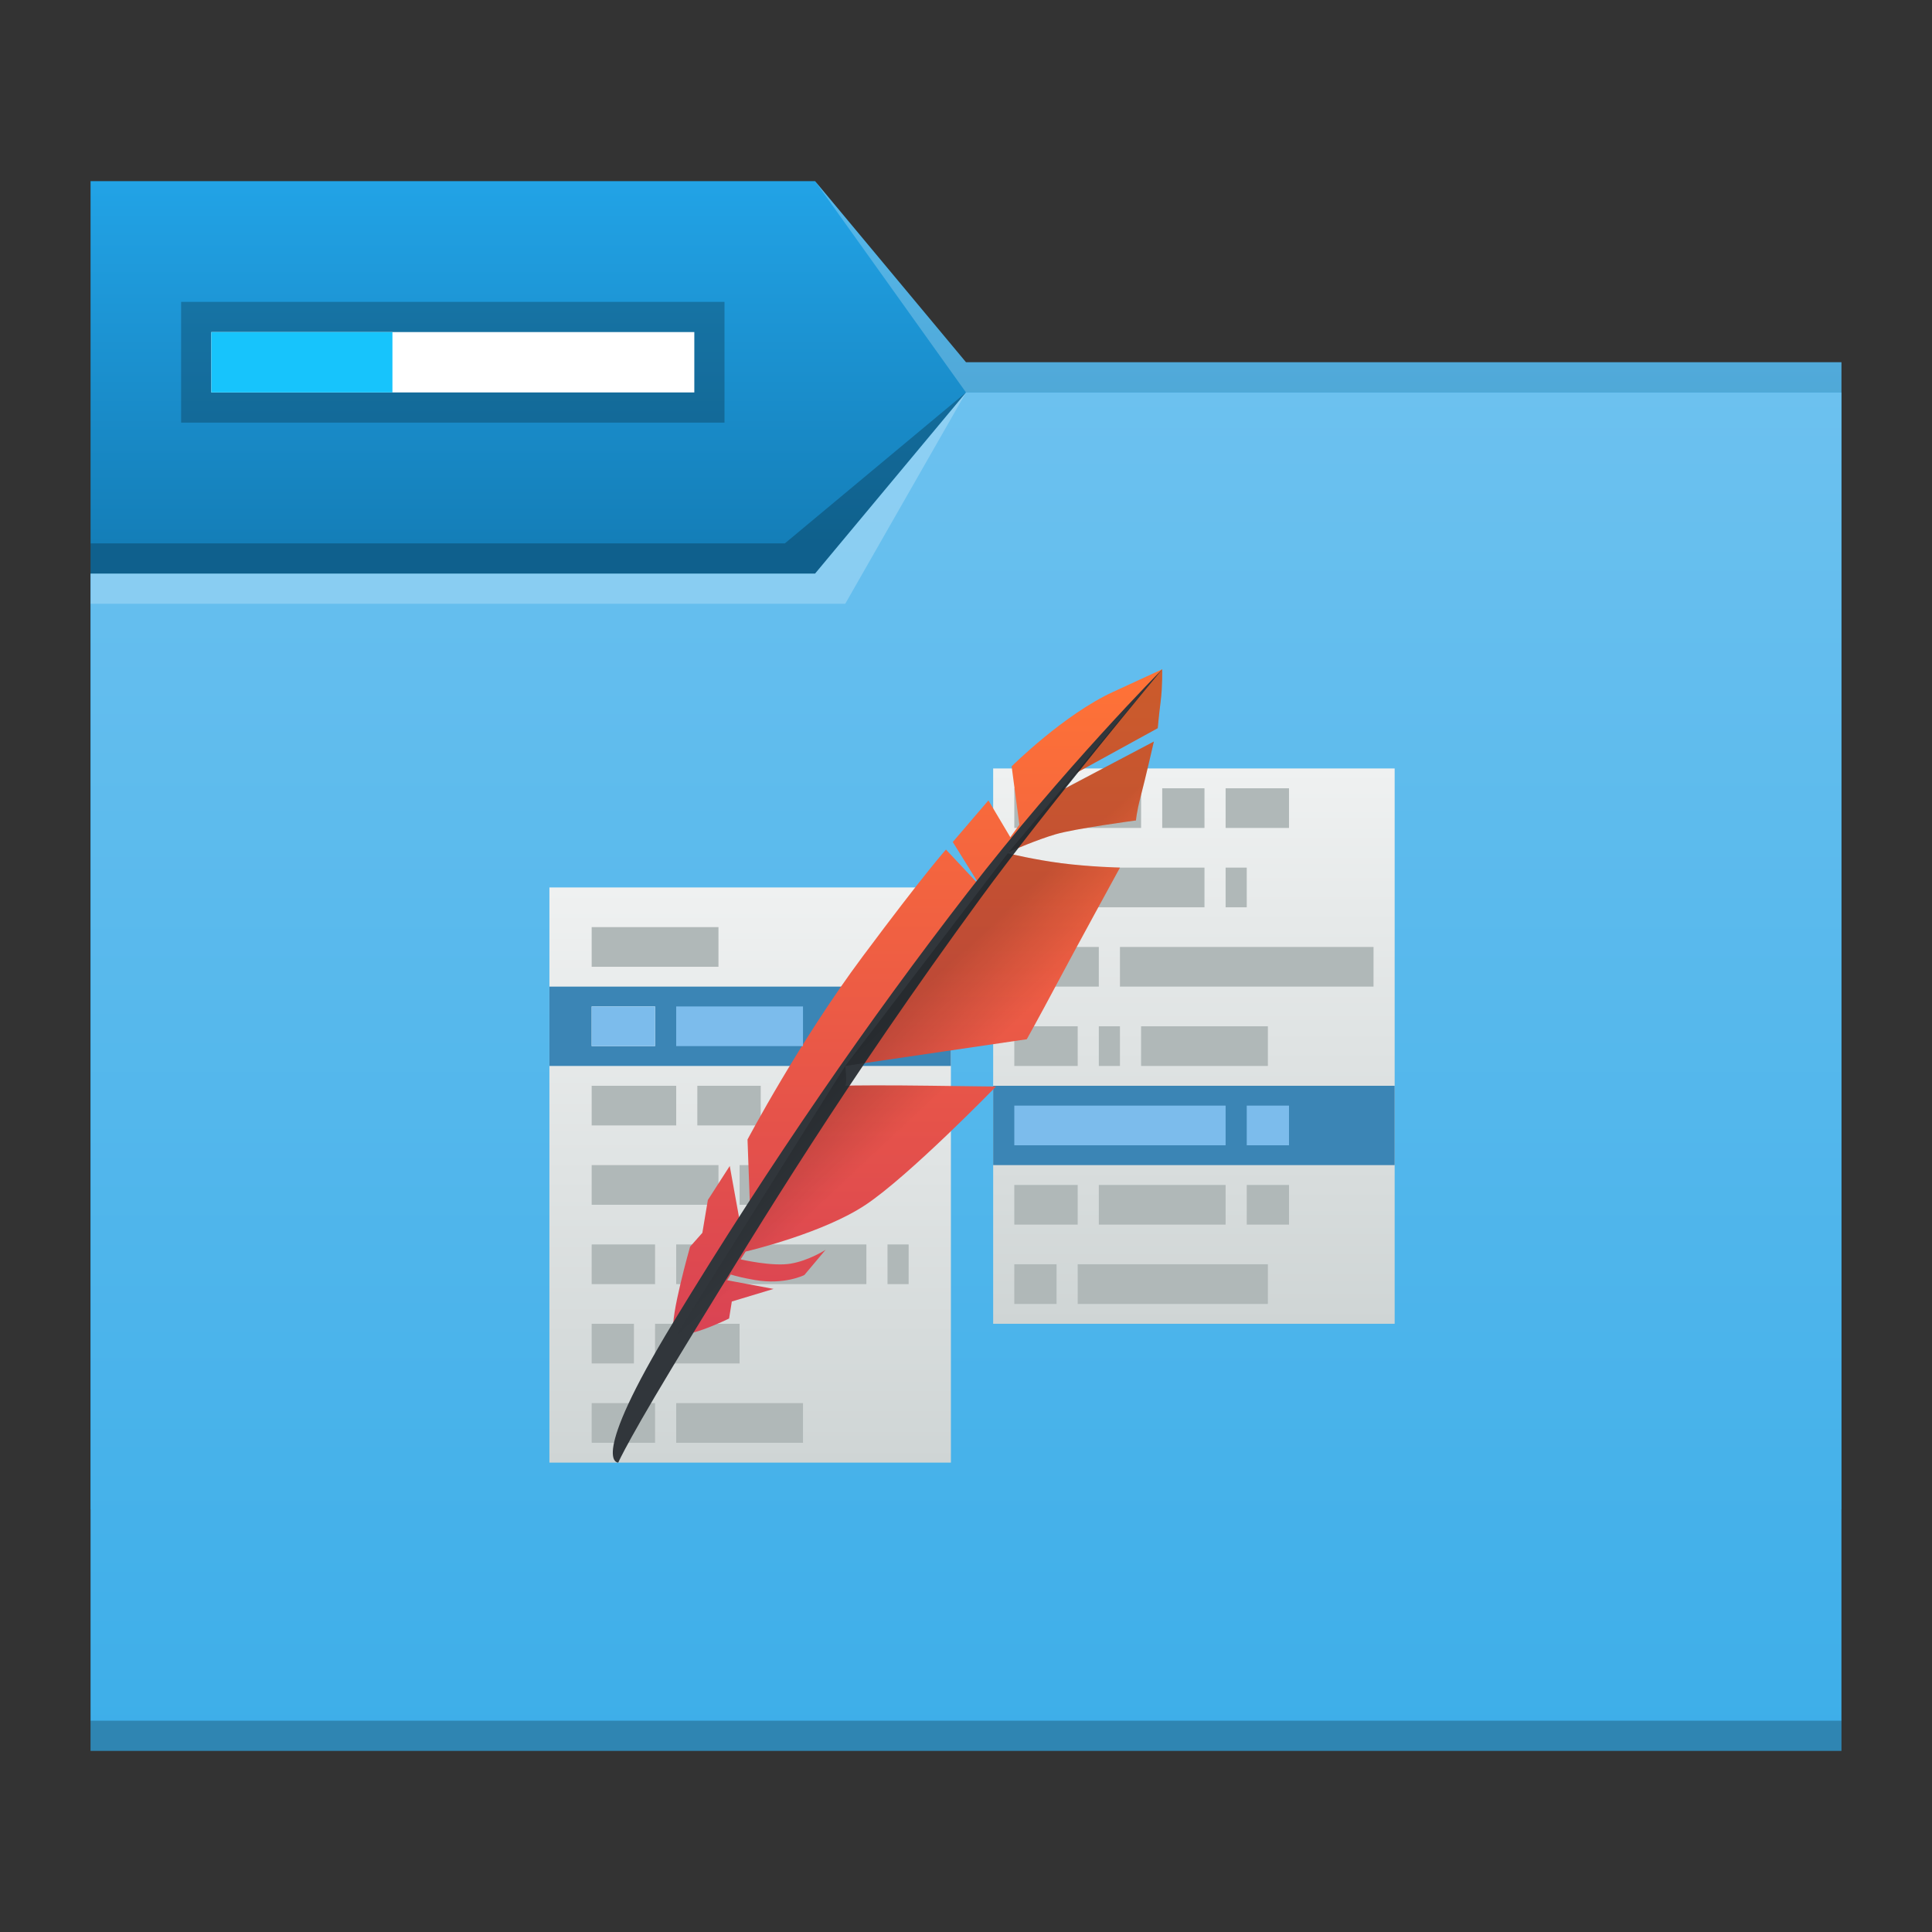 <?xml version="1.0" encoding="UTF-8" standalone="no"?>
<!-- Created with Inkscape (http://www.inkscape.org/) -->

<svg
   xmlns:dc="http://purl.org/dc/elements/1.1/"
   xmlns:cc="http://creativecommons.org/ns#"
   xmlns:rdf="http://www.w3.org/1999/02/22-rdf-syntax-ns#"
   xmlns:svg="http://www.w3.org/2000/svg"
   xmlns="http://www.w3.org/2000/svg"
   xmlns:xlink="http://www.w3.org/1999/xlink"
   xmlns:sodipodi="http://sodipodi.sourceforge.net/DTD/sodipodi-0.dtd"
   xmlns:inkscape="http://www.inkscape.org/namespaces/inkscape"
   width="64"
   version="1.1"
   height="64"
   viewBox="0 0 64 64"
   id="svg2"
   inkscape:version="0.92.2 2405546, 2018-03-11"
   sodipodi:docname="folder-development.svg">
  <rect x="0" y="0" width="64" height="64" fill="#333333" stroke="none"/>
  <sodipodi:namedview
     pagecolor="#ffffff"
     bordercolor="#666666"
     borderopacity="1"
     objecttolerance="10"
     gridtolerance="10"
     guidetolerance="10"
     inkscape:pageopacity="0"
     inkscape:pageshadow="2"
     inkscape:window-width="1920"
     inkscape:window-height="1022"
     id="namedview17"
     showgrid="true"
     inkscape:zoom="10.429825"
     inkscape:cx="6.8222099"
     inkscape:cy="34.067489"
     inkscape:window-x="0"
     inkscape:window-y="28"
     inkscape:window-maximized="1"
     inkscape:current-layer="layer1">
    <inkscape:grid
       type="xygrid"
       id="grid830" />
  </sodipodi:namedview>
  <defs
     id="defs5455">
    <linearGradient
       inkscape:collect="always"
       id="linearGradient836">
      <stop
         style="stop-color:#147eb8;stop-opacity:1;"
         offset="0"
         id="stop832" />
      <stop
         style="stop-color:#22a3e6;stop-opacity:1"
         offset="1"
         id="stop834" />
    </linearGradient>
    <linearGradient
       id="linearGradient4172-7">
      <stop
         style="stop-color:#4183d7"
         id="stop4174-9" />
      <stop
         offset="1"
         style="stop-color:#5b94df"
         id="stop4176-4" />
    </linearGradient>
    <linearGradient
       inkscape:collect="always"
       id="linearGradient4172-5">
      <stop
         style="stop-color:#3daee9"
         id="stop4174-6" />
      <stop
         offset="1"
         style="stop-color:#6cc1ef"
         id="stop4176-6" />
    </linearGradient>
    <linearGradient
       inkscape:collect="always"
       xlink:href="#linearGradient836"
       id="linearGradient838"
       x1="419.571"
       y1="501.798"
       x2="419.571"
       y2="489.798"
       gradientUnits="userSpaceOnUse" />
    <linearGradient
       inkscape:collect="always"
       xlink:href="#linearGradient4172-5"
       id="linearGradient840"
       gradientUnits="userSpaceOnUse"
       x1="429.571"
       y1="541.798"
       x2="429.571"
       y2="496.798" />
    <linearGradient
       gradientTransform="matrix(0.875,0,0,0.831,336.615,491.795)"
       xlink:href="#1"
       id="2"
       y1="22.125"
       x2="0"
       y2="52.125"
       gradientUnits="userSpaceOnUse" />
    <linearGradient
       id="1">
      <stop
         stop-color="#00a199"
         id="stop3" />
      <stop
         offset="1"
         stop-color="#00f89a"
         stop-opacity="0.988"
         id="stop5" />
    </linearGradient>
    <linearGradient
       gradientTransform="matrix(0.842,0,0,0.842,339.238,490.781)"
       xlink:href="#1"
       id="0"
       y1="32.125"
       x2="0"
       y2="47.125"
       gradientUnits="userSpaceOnUse" />
    <linearGradient
       inkscape:collect="always"
       xlink:href="#linearGradient4378"
       id="linearGradient4384-3"
       y1="16"
       y2="44"
       x2="0"
       gradientUnits="userSpaceOnUse"
       gradientTransform="translate(21,-7)" />
    <linearGradient
       inkscape:collect="always"
       id="linearGradient4378">
      <stop
         style="stop-color:#eff1f1"
         id="stop4380" />
      <stop
         offset="1"
         style="stop-color:#cfd5d5"
         id="stop4382" />
    </linearGradient>
    <linearGradient
       inkscape:collect="always"
       xlink:href="#linearGradient4378"
       id="linearGradient4384"
       y1="16"
       y2="44"
       x2="0"
       gradientUnits="userSpaceOnUse"
       gradientTransform="matrix(1,0,0,1.036,0,-1.571)" />
    <linearGradient
       inkscape:collect="always"
       xlink:href="#linearGradient4816"
       id="linearGradient4503"
       y1="37"
       y2="4"
       x2="0"
       gradientUnits="userSpaceOnUse" />
    <linearGradient
       inkscape:collect="always"
       id="linearGradient4816">
      <stop
         style="stop-color:#da4453"
         id="stop4818" />
      <stop
         offset="1"
         style="stop-color:#ff7336"
         id="stop4820" />
    </linearGradient>
    <linearGradient
       inkscape:collect="always"
       xlink:href="#linearGradient4279"
       id="linearGradient4503-6"
       y1="22.312"
       x1="20.438"
       y2="25.406"
       x2="23.531"
       gradientUnits="userSpaceOnUse" />
    <linearGradient
       inkscape:collect="always"
       id="linearGradient4279">
      <stop
         id="stop4281" />
      <stop
         offset="1"
         style="stop-opacity:0"
         id="stop4283" />
    </linearGradient>
  </defs>
  <g
     inkscape:label="Capa 1"
     inkscape:groupmode="layer"
     id="layer1"
     transform="matrix(1 0 0 1 -384.571 -483.798)">
    <g
       transform="translate(-5e-6,-5e-5)"
       id="g4193">
      <path
         d="m 387.571,503.798 0,1 20,0 3,-5 -4,4 z"
         id="path4224"
         style="fill:#ffffff;fill-opacity:0.235;fill-rule:evenodd"
         inkscape:connector-curvature="0" />
      <path
         sodipodi:nodetypes="ccccccc"
         inkscape:connector-curvature="0"
         id="rect4160"
         d="m 387.571,489.798 24,0 5,6 29,0 10e-6,38 -58,0 z"
         style="fill:url(#linearGradient838);fill-opacity:1;fill-rule:evenodd;stroke:none;stroke-width:1px;stroke-linecap:butt;stroke-linejoin:miter;stroke-opacity:1" />
      <path
         sodipodi:nodetypes="cccccccc"
         inkscape:connector-curvature="0"
         style="fill:#ffffff;fill-opacity:0.235;fill-rule:evenodd"
         id="path4166"
         d="m 411.571,489.798 5,7 2,0 27,0 0,-1 -27,0 -2,0 z" />
      <path
         sodipodi:nodetypes="ccccccc"
         inkscape:connector-curvature="0"
         id="rect3347"
         d="m 387.571,502.798 24,0 5,-6 29,0 10e-6,45 -58,0 z"
         style="fill:url(#linearGradient840);fill-opacity:1;fill-rule:evenodd;stroke:none;stroke-width:1px;stroke-linecap:butt;stroke-linejoin:miter;stroke-opacity:1" />
      <path
         d="m 416.571,496.798 -4,7 -4,0 -21,0 0,-1 21,0 3,0 z"
         id="path4168"
         style="fill:#ffffff;fill-opacity:0.235;fill-rule:evenodd"
         inkscape:connector-curvature="0"
         sodipodi:nodetypes="cccccccc" />
      <path
         sodipodi:nodetypes="cccccc"
         d="m 387.571,501.798 0,1 24,0 5,-6 -6,5 z"
         id="path4228"
         style="fill:#000000;fill-opacity:0.235;fill-rule:evenodd"
         inkscape:connector-curvature="0" />
      <path
         d="m 387.571,540.798 0,1 1,0 56,0 1,0 0,-1 -1,0 -56,0 -1,0 z"
         id="path4151-2"
         style="fill-opacity:0.235"
         inkscape:connector-curvature="0" />
      <rect
         y="493.798"
         x="390.571"
         height="4"
         width="18"
         id="rect4184"
         style="fill:#000000;fill-opacity:0.235;stroke:none" />
      <rect
         style="fill:#ffffff;fill-opacity:1;stroke:none"
         id="rect4186"
         width="16"
         height="2"
         x="391.571"
         y="494.798" />
      <path
         sodipodi:nodetypes="ccccc"
         inkscape:connector-curvature="0"
         id="rect4190"
         d="m 391.571,494.798 6,0 0,2 -6,0 z"
         style="fill:#17c4fc;fill-opacity:1;stroke:none" />
    </g>
    <g
       transform="matrix(0.7,0,0,0.657,399.971,503.341)"
       id="g104">
      <rect
         id="rect4169-2"
         style="fill:url(#linearGradient4384-3);stroke-width:0.5;stroke-linecap:square"
         height="28"
         y="9"
         x="25"
         width="19" />
      <rect
         id="rect4169-9-9"
         style="fill:#3b85b5;stroke-width:0.5;stroke-linecap:square"
         height="4"
         y="25"
         x="25"
         width="19" />
      <rect
         id="rect4216-0"
         style="fill:#b0b8b8;stroke-width:0.5;stroke-linecap:square"
         height="2"
         y="22"
         x="32"
         width="6" />
      <rect
         id="rect4216-2-4"
         style="fill:#b0b8b8;stroke-width:0.5;stroke-linecap:square"
         height="2"
         y="18"
         x="26"
         width="4" />
      <rect
         id="rect4220-0-19"
         style="fill:#b0b8b8;stroke-width:0.5;stroke-linecap:square"
         height="2"
         y="30"
         x="30"
         width="6" />
      <rect
         id="rect4218-3-3-8"
         style="fill:#b0b8b8;stroke-width:0.5;stroke-linecap:square"
         height="2"
         y="22"
         x="26"
         width="3" />
      <rect
         id="rect4218-3-3-2-5"
         style="fill:#b0b8b8;stroke-width:0.5;stroke-linecap:square"
         height="2"
         y="30"
         x="37"
         width="2" />
      <rect
         id="rect4218-3-3-1-5"
         style="fill:#b0b8b8;stroke-width:0.5;stroke-linecap:square"
         height="2"
         y="30"
         x="26"
         width="3" />
      <rect
         id="rect4220-0-1-3"
         style="fill:#b0b8b8;stroke-width:0.5;stroke-linecap:square"
         height="2"
         y="34"
         x="29"
         width="9" />
      <rect
         transform="scale(-1,1)"
         id="rect4220-0-1-2-0"
         style="fill:#b0b8b8;stroke-width:0.5;stroke-linecap:square"
         height="2"
         y="22"
         x="-31"
         width="1" />
      <rect
         id="rect4218-3-3-2-2-2"
         style="fill:#b0b8b8;stroke-width:0.5;stroke-linecap:square"
         height="2"
         y="34"
         x="26"
         width="2" />
      <rect
         id="rect4216-2-3-6"
         style="fill:#b0b8b8;stroke-width:0.5;stroke-linecap:square"
         height="2"
         y="18"
         x="31"
         width="12" />
      <rect
         id="rect4220-0-1-3-5"
         style="fill:#b0b8b8;stroke-width:0.5;stroke-linecap:square"
         height="2"
         y="14"
         x="26"
         width="9" />
      <rect
         transform="scale(-1,1)"
         id="rect4220-0-1-2-0-8"
         style="fill:#b0b8b8;stroke-width:0.5;stroke-linecap:square"
         height="2"
         y="14"
         x="-37"
         width="1" />
      <rect
         id="rect4216-0-3"
         style="fill:#b0b8b8;stroke-width:0.5;stroke-linecap:square"
         height="2"
         y="10"
         x="26"
         width="6" />
      <rect
         id="rect4218-3-3-8-0"
         style="fill:#b0b8b8;stroke-width:0.5;stroke-linecap:square"
         height="2"
         y="10"
         x="36"
         width="3" />
      <rect
         transform="scale(-1,1)"
         id="rect4220-0-1-2-0-1"
         style="fill:#b0b8b8;stroke-width:0.5;stroke-linecap:square"
         height="2"
         y="10"
         x="-35"
         width="2" />
      <rect
         id="rect4169"
         style="fill:url(#linearGradient4384);stroke-width:0.5;stroke-linecap:square"
         height="29"
         y="15"
         x="4"
         width="19" />
      <g
         transform="translate(0,-1)"
         id="g4366">
        <rect
           id="rect4216"
           style="fill:#b0b8b8;stroke-width:0.5;stroke-linecap:square"
           height="2"
           y="18"
           x="6"
           width="6" />
        <rect
           id="rect4216-2"
           style="fill:#b0b8b8;stroke-width:0.5;stroke-linecap:square"
           height="2"
           y="26"
           x="6"
           width="4" />
        <rect
           id="rect4220-0"
           style="fill:#b0b8b8;stroke-width:0.5;stroke-linecap:square"
           height="2"
           y="30"
           x="6"
           width="6" />
        <rect
           id="rect4218-3-3"
           style="fill:#b0b8b8;stroke-width:0.5;stroke-linecap:square"
           height="2"
           y="26"
           x="11"
           width="3" />
        <rect
           id="rect4218-3-3-2"
           style="fill:#b0b8b8;stroke-width:0.5;stroke-linecap:square"
           height="2"
           y="30"
           x="13"
           width="2" />
        <rect
           id="rect4218-3-3-1"
           style="fill:#b0b8b8;stroke-width:0.5;stroke-linecap:square"
           height="2"
           y="34"
           x="6"
           width="3" />
        <rect
           id="rect4220-0-1"
           style="fill:#b0b8b8;stroke-width:0.5;stroke-linecap:square"
           height="2"
           y="34"
           x="10"
           width="9" />
        <rect
           transform="scale(-1,1)"
           id="rect4220-0-1-2"
           style="fill:#b0b8b8;stroke-width:0.5;stroke-linecap:square"
           height="2"
           y="34"
           x="-21"
           width="1" />
        <rect
           id="rect4218-3-3-2-2"
           style="fill:#b0b8b8;stroke-width:0.5;stroke-linecap:square"
           height="2"
           y="38"
           x="6"
           width="2" />
        <rect
           id="rect4216-2-3"
           style="fill:#b0b8b8;stroke-width:0.5;stroke-linecap:square"
           height="2"
           y="38"
           x="9"
           width="4" />
        <rect
           id="rect4220-0-19-9"
           style="fill:#b0b8b8;stroke-width:0.5;stroke-linecap:square"
           height="2"
           y="42"
           x="10"
           width="6" />
        <rect
           id="rect4218-3-3-1-5-4"
           style="fill:#b0b8b8;stroke-width:0.5;stroke-linecap:square"
           height="2"
           y="42"
           x="6"
           width="3" />
      </g>
      <rect
         id="rect4169-9"
         style="fill:#3b85b5;stroke-width:0.5;stroke-linecap:square"
         height="4"
         y="20"
         x="4"
         width="19" />
      <g
         transform="translate(-1)"
         id="g4924">
        <path
           d="m 33.998,4 -2.33,1.143 C 29.336,6.287 26.874,8.894 26.874,8.894 l 0.366,2.944 c -0.138,0.201 -0.283,0.415 -0.429,0.629 l -1.036,-1.857 -1.686,2.098 1.191,2.042 c -0.007,0.011 -0.016,0.023 -0.023,0.034 l -1.491,-1.694 c 0,0 -0.971,1.143 -3.95,5.402 -2.979,4.259 -5.441,9.217 -5.441,9.217 l 0.115,3.368 c -0.16,0.237 -0.33,0.494 -0.487,0.725 l -0.469,-2.759 -1.036,1.716 -0.26,1.655 -0.581,0.699 c 0,0 -0.962,3.599 -0.778,4.249 0.184,0.651 2.624,-0.628 2.624,-0.628 l 0.129,-0.857 1.975,-0.635 -2.198,-0.438 c 0.053,-0.089 0.118,-0.197 0.172,-0.287 0.263,0.081 0.573,0.172 1.154,0.278 1.393,0.254 2.33,-0.253 2.33,-0.253 l 1.005,-1.273 c 0,0 -0.777,0.541 -1.652,0.699 -0.861,0.157 -2.326,-0.205 -2.37,-0.216 0.077,-0.127 0.159,-0.264 0.238,-0.393 0.37,-0.094 3.703,-0.964 5.662,-2.346 2.073,-1.462 6.186,-5.975 6.186,-5.975 2e-6,0 -0.992,-0.009 -3.129,-0.041 -2.014,-0.03 -3.794,-0.016 -4,0 0.093,-0.149 0,-1 0,-1 l 8.586,-1.344 c 0,0 0.552,-1.049 1.394,-2.733 C 29.822,18.238 32,14 32,14 c 0,0 -1.462,-0.042 -2.768,-0.221 -1.246,-0.172 -2.425,-0.472 -2.536,-0.5 0.015,-0.023 0.031,-0.047 0.046,-0.07 0.181,-0.084 1.346,-0.62 2.215,-0.891 0.939,-0.292 3.801,-0.697 3.801,-0.697 0,0 0.023,-0.405 0.229,-1.236 0.206,-0.832 0.618,-2.742 0.618,-2.742 l -4.981,2.806 c 0.21,-0.288 0.408,-0.545 0.613,-0.817 L 33.789,6.969 c 0,0 0.046,-0.584 0.137,-1.348 C 34.018,4.857 33.998,4 33.998,4 Z"
           id="path4185"
           style="fill:url(#linearGradient4503);fill-rule:evenodd"
           inkscape:connector-curvature="0" />
        <path
           d="m 34,4 c 0,0 -4.621,4.941 -9.222,11.275 -4.601,6.334 -9.268,13.499 -13.934,21.68 -4.052,7.104 -2.586,7.045 -2.586,7.045 0,0 0.46,-1.184 3.677,-6.761 C 15.012,31.907 18.903,25.023 25.41,15.534 28.511,11.012 34,4 34,4 Z"
           id="path4179"
           style="fill:#31363b;fill-rule:evenodd"
           inkscape:connector-curvature="0" />
        <path
           d="m 33.998,4 -0.707,0.883 -2.577,3.298 -3.972,5.028 c 0.181,-0.084 1.345,-0.62 2.215,-0.891 0.939,-0.292 3.801,-0.697 3.801,-0.697 0,0 0.024,-0.405 0.23,-1.236 0.206,-0.832 0.617,-2.742 0.617,-2.742 L 29.305,10.051 C 29.515,9.763 29.714,9.507 29.918,9.235 L 33.789,6.969 c 0,0 0.045,-0.584 0.137,-1.348 C 34.017,4.857 33.998,4 33.998,4 Z M 26.742,13.209 19,24 27.586,22.656 c 0,0 0.553,-1.05 1.395,-2.734 C 29.822,18.237 32,14 32,14 c 0,0 -1.462,-0.041 -2.768,-0.221 -1.246,-0.172 -2.426,-0.472 -2.537,-0.5 0.015,-0.023 0.032,-0.047 0.047,-0.07 z M 19,24 11.035,37.52 C 11.616,37.723 13.5,36.734 13.5,36.734 l 0.129,-0.855 1.977,-0.635 -2.199,-0.439 c 0.053,-0.089 0.118,-0.195 0.172,-0.285 0.263,0.081 0.573,0.171 1.154,0.277 1.393,0.254 2.328,-0.252 2.328,-0.252 l 1.006,-1.273 c 0,0 -0.778,0.54 -1.652,0.699 -0.861,0.157 -2.325,-0.206 -2.369,-0.217 0.077,-0.127 0.158,-0.263 0.236,-0.393 0.37,-0.094 3.703,-0.964 5.662,-2.346 2.073,-1.462 6.186,-5.975 6.186,-5.975 2e-6,0 -0.992,-0.009 -3.129,-0.041 -2.014,-0.03 -3.794,-0.016 -4,0 0.093,-0.149 0,-1 0,-1 z"
           id="path4185-0"
           style="opacity:0.2;fill:url(#linearGradient4503-6);fill-rule:evenodd"
           inkscape:connector-curvature="0" />
      </g>
      <rect
         id="rect4218"
         style="fill:#fcfcfc;stroke-width:0.5;stroke-linecap:square"
         height="2"
         y="21"
         x="6"
         width="3" />
      <rect
         id="rect4220"
         style="fill:#7cbcec;stroke-width:0.5;stroke-linecap:square"
         height="2"
         y="21"
         x="10"
         width="6" />
      <rect
         id="rect4218-3"
         style="fill:#7cbcec;stroke-width:0.5;stroke-linecap:square"
         height="2"
         y="21"
         x="6"
         width="3" />
      <rect
         id="rect4220-6"
         style="fill:#7cbcec;stroke-width:0.5;stroke-linecap:square"
         height="2"
         y="26"
         x="37"
         width="2" />
      <rect
         id="rect4218-3-4"
         style="fill:#7cbcec;stroke-width:0.5;stroke-linecap:square"
         height="2"
         y="26"
         x="26"
         width="10" />
    </g>
  </g>
</svg>
